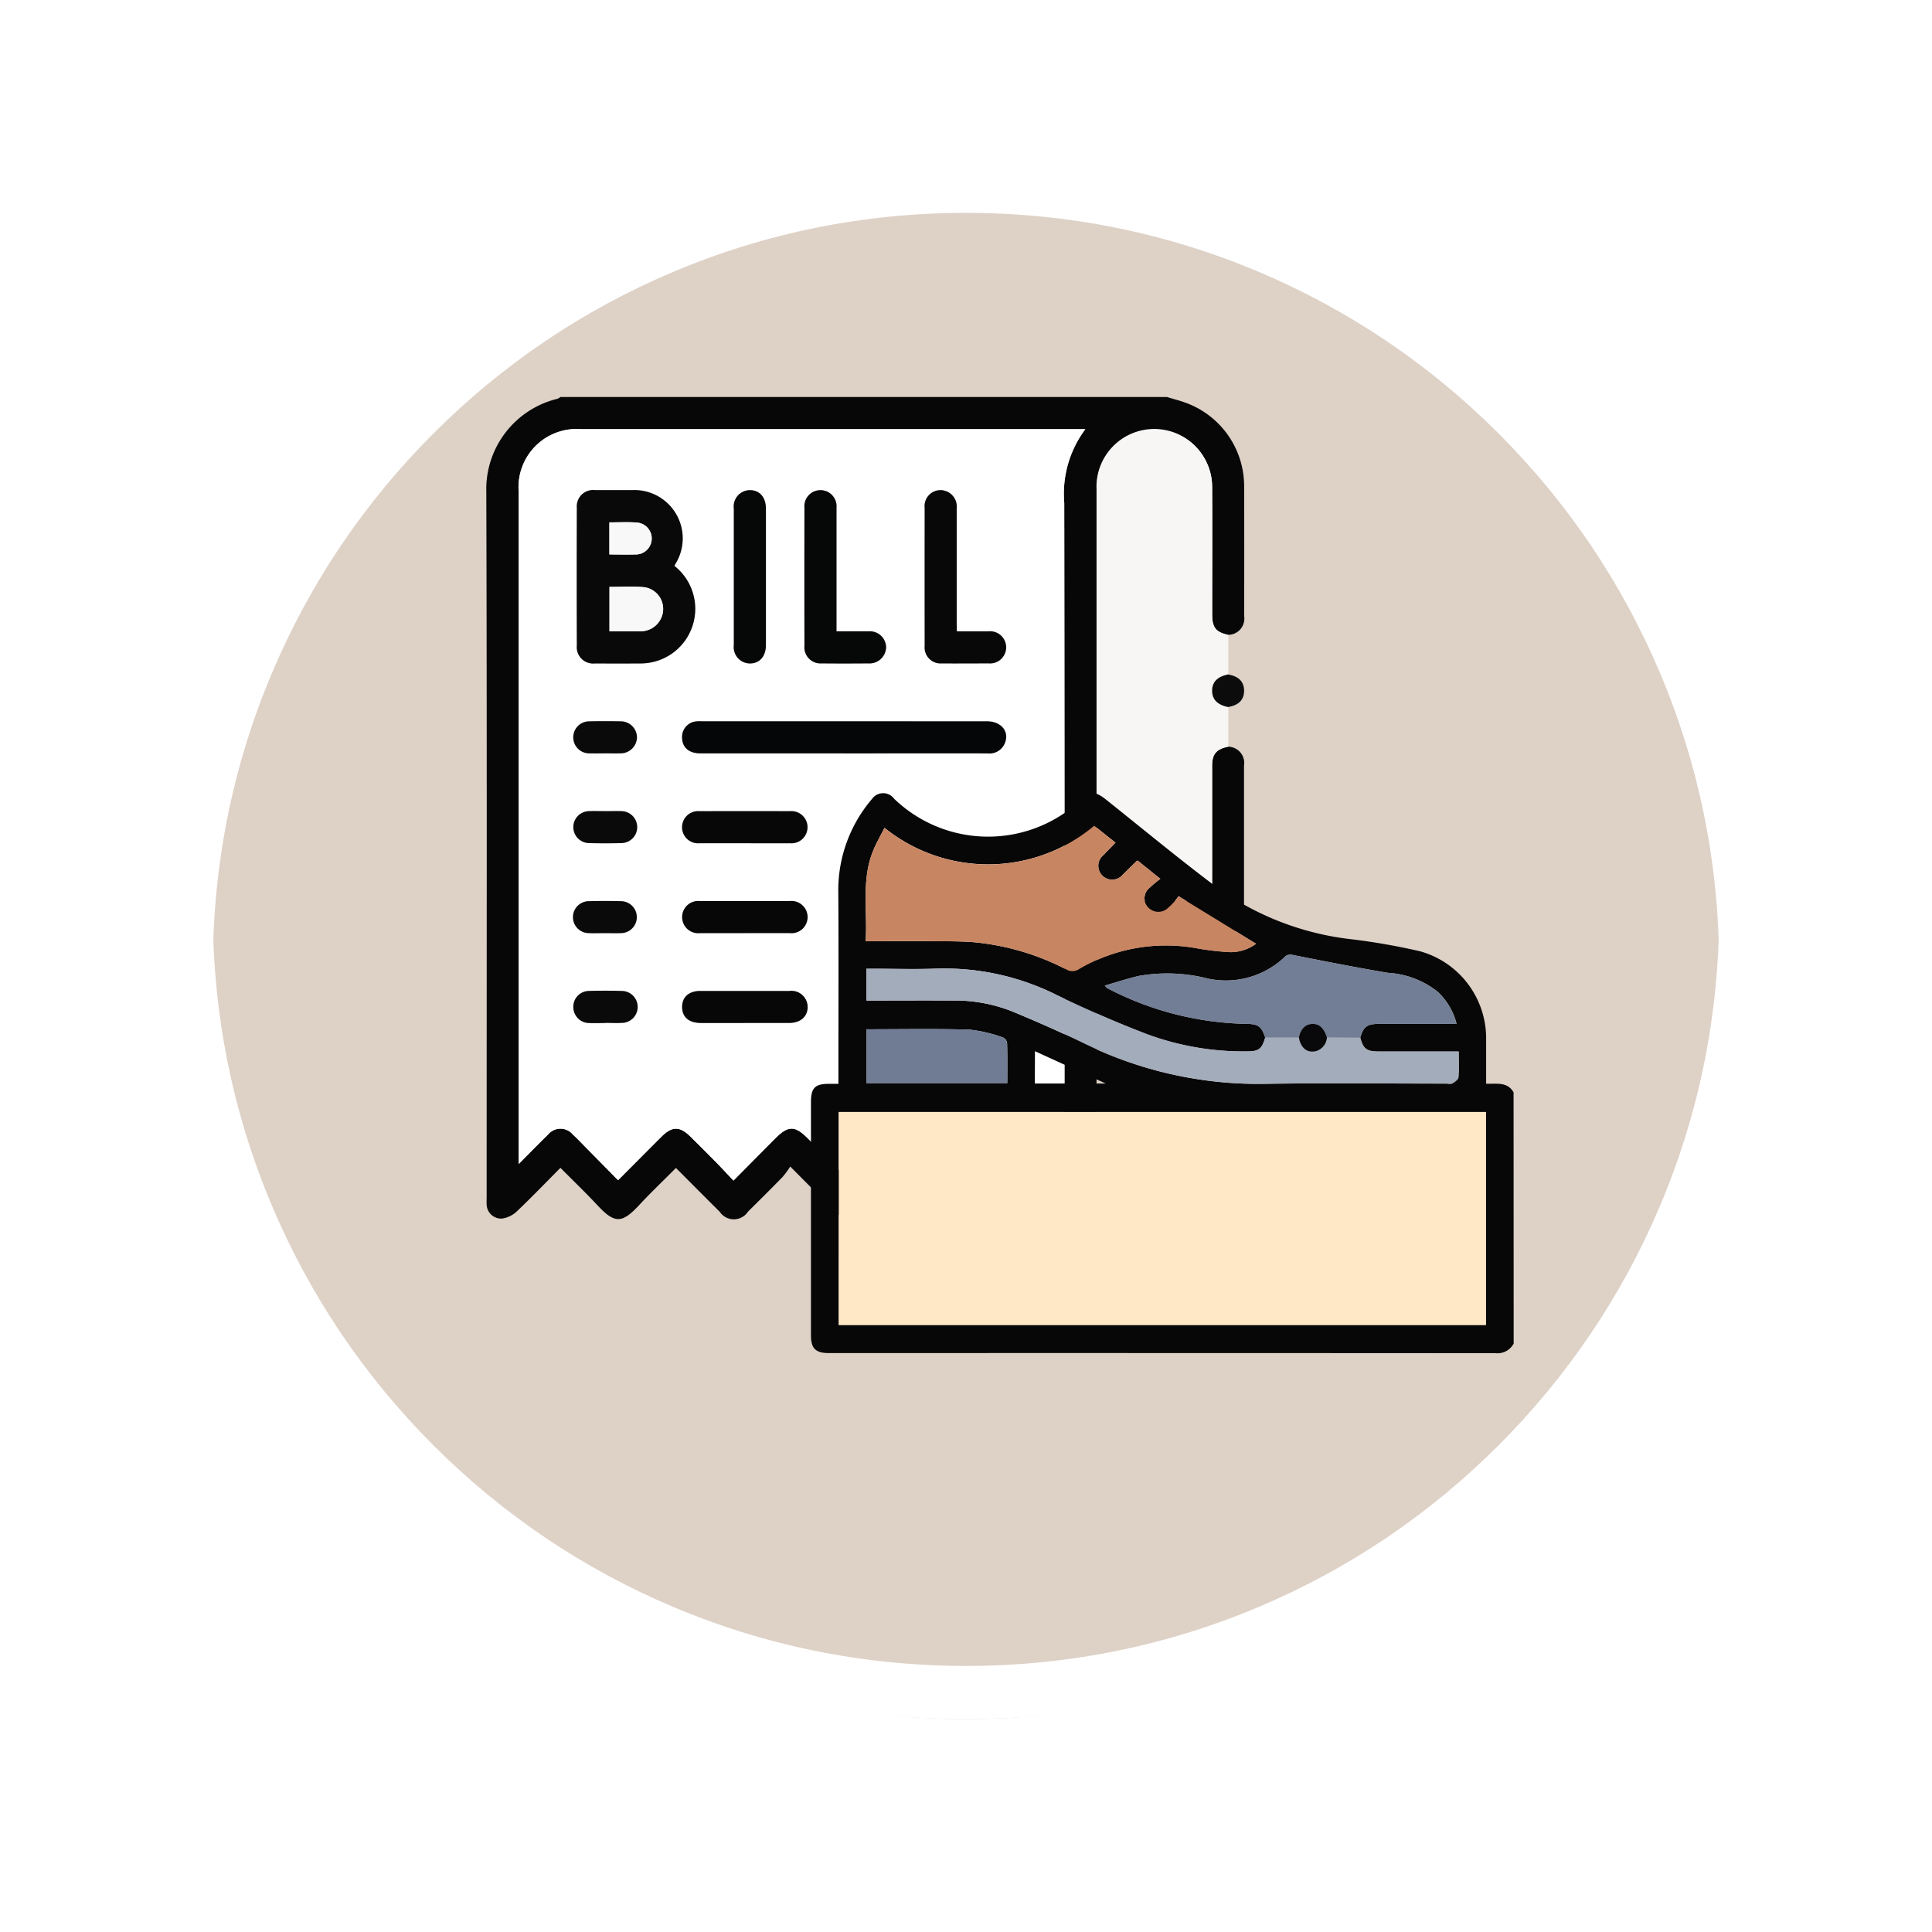 <svg xmlns="http://www.w3.org/2000/svg" xmlns:xlink="http://www.w3.org/1999/xlink" width="108.914" height="108.914" viewBox="0 0 108.914 108.914"><defs><filter id="a" x="0" y="0" width="108.914" height="108.914" filterUnits="userSpaceOnUse"><feOffset dy="3" input="SourceAlpha"/><feGaussianBlur stdDeviation="3" result="b"/><feFlood flood-opacity="0.161"/><feComposite operator="in" in2="b"/><feComposite in="SourceGraphic"/></filter><clipPath id="c"><rect width="59.8" height="53.902" transform="translate(0 0)" fill="none"/></clipPath></defs><g transform="translate(-799.5 -2534.157)"><g transform="translate(0 587.946)"><g transform="translate(808.5 1952.211)"><g transform="matrix(1, 0, 0, 1, -9, -6)" filter="url(#a)"><g transform="translate(9 6)" fill="#d8cabd" opacity="0.859"><path d="M 45.457 89.414 C 39.522 89.414 33.766 88.252 28.347 85.96 C 23.113 83.746 18.412 80.577 14.375 76.539 C 10.337 72.502 7.168 67.801 4.954 62.567 C 2.662 57.149 1.5 51.392 1.5 45.457 C 1.5 39.522 2.662 33.766 4.954 28.347 C 7.168 23.113 10.337 18.412 14.375 14.375 C 18.412 10.337 23.113 7.168 28.347 4.954 C 33.766 2.662 39.522 1.5 45.457 1.5 C 51.392 1.5 57.148 2.662 62.566 4.954 C 67.8 7.168 72.502 10.337 76.539 14.375 C 80.576 18.412 83.746 23.113 85.96 28.347 C 88.252 33.766 89.414 39.522 89.414 45.457 C 89.414 51.392 88.252 57.149 85.96 62.567 C 83.746 67.801 80.576 72.502 76.539 76.539 C 72.502 80.577 67.8 83.746 62.566 85.96 C 57.148 88.252 51.392 89.414 45.457 89.414 Z" stroke="none"/><path d="M 45.457 3 C 39.724 3 34.164 4.122 28.932 6.335 C 23.876 8.473 19.335 11.535 15.435 15.435 C 11.535 19.335 8.473 23.876 6.335 28.932 C 4.122 34.164 3 39.724 3 45.457 C 3 51.19 4.122 56.75 6.335 61.982 C 8.473 67.038 11.535 71.579 15.435 75.479 C 19.335 79.379 23.876 82.441 28.932 84.579 C 34.164 86.792 39.724 87.914 45.457 87.914 C 51.19 87.914 56.75 86.792 61.982 84.579 C 67.037 82.441 71.578 79.379 75.478 75.479 C 79.378 71.579 82.44 67.038 84.578 61.982 C 86.791 56.75 87.914 51.19 87.914 45.457 C 87.914 39.724 86.791 34.164 84.578 28.932 C 82.44 23.876 79.378 19.335 75.478 15.435 C 71.578 11.535 67.037 8.473 61.982 6.335 C 56.75 4.122 51.19 3 45.457 3 M 45.457 0 C 70.562 0 90.914 20.352 90.914 45.457 L 90.914 45.457 C 90.914 70.562 70.562 90.914 45.457 90.914 C 20.352 90.914 0 70.562 0 45.457 L 0 45.457 C 0 20.352 20.352 0 45.457 0 Z" stroke="none" fill="#fff"/></g></g><g transform="translate(0 0)" fill="none"><path d="M45.457,0A45.457,45.457,0,0,1,90.914,45.457h0A45.457,45.457,0,0,1,0,45.457H0A45.457,45.457,0,0,1,45.457,0Z" stroke="none"/><path d="M 45.457 3 C 39.724 3 34.164 4.122 28.932 6.335 C 23.876 8.473 19.335 11.535 15.435 15.435 C 11.535 19.335 8.473 23.876 6.335 28.932 C 4.122 34.164 3 39.724 3 45.457 C 3 51.19 4.122 56.75 6.335 61.982 C 8.473 67.038 11.535 71.579 15.435 75.479 C 19.335 79.379 23.876 82.441 28.932 84.579 C 34.164 86.792 39.724 87.914 45.457 87.914 C 51.19 87.914 56.75 86.792 61.982 84.579 C 67.037 82.441 71.578 79.379 75.478 75.479 C 79.378 71.579 82.44 67.038 84.578 61.982 C 86.791 56.75 87.914 51.19 87.914 45.457 C 87.914 39.724 86.791 34.164 84.578 28.932 C 82.44 23.876 79.378 19.335 75.478 15.435 C 71.578 11.535 67.037 8.473 61.982 6.335 C 56.75 4.122 51.19 3 45.457 3 M 45.457 0 C 70.562 0 90.914 20.352 90.914 45.457 L 90.914 45.457 C 90.914 70.562 70.562 90.914 45.457 90.914 C 20.352 90.914 0 70.562 0 45.457 L 0 45.457 C 0 20.352 20.352 0 45.457 0 Z" stroke="none" fill="#fff"/></g></g></g><g transform="translate(825.177 2557.126)"><g transform="translate(-0.146 -0.587)"><g clip-path="url(#c)"><path d="M6.062,43.45c.718.722,1.415,1.387,2.07,2.092.983,1.059,1.386,1.065,2.37.008.664-.713,1.37-1.387,2.072-2.093.853.854,1.659,1.666,2.47,2.473a.956.956,0,0,0,1.593-.01c.653-.648,1.307-1.295,1.949-1.953a5.309,5.309,0,0,0,.433-.589c.9.906,1.675,1.686,2.453,2.465.682.684,1.072.685,1.753,0,.786-.786,1.569-1.575,2.379-2.389.66.66,1.3,1.273,1.908,1.917,1.232,1.305,1.487,1.29,2.72-.013.608-.643,1.243-1.259,1.884-1.906.85.851,1.663,1.656,2.464,2.472a.989.989,0,0,0,1.129.342c.48-.186.582-.579.581-1.06q-.014-7.236-.005-14.473v-.515h7.221c.791,0,1.1-.305,1.1-1.079q0-4.185,0-8.368a.915.915,0,0,0-.9-1.064V17.479c.6-.1.9-.41.9-.921s-.3-.818-.9-.92V13.407a.917.917,0,0,0,.9-1.064c0-2.44,0-4.88,0-7.32A5.008,5.008,0,0,0,41.388.35C41.024.209,40.64.115,40.266,0" fill="#fff"/><path d="M40.265,0c.375.116.758.209,1.122.35a5.005,5.005,0,0,1,3.22,4.673q.009,3.66,0,7.32a.916.916,0,0,1-.9,1.064c-.682-.142-.9-.415-.9-1.121,0-2.412.012-4.824,0-7.235a3.256,3.256,0,1,0-6.51.145q0,11.442,0,22.883v.313H42.8V27.93q0-3.572,0-7.145c0-.656.242-.939.9-1.074a.915.915,0,0,1,.9,1.064q0,4.183,0,8.368c0,.774-.313,1.079-1.1,1.079H36.284v.515q0,7.236.006,14.473c0,.481-.1.874-.582,1.06a.987.987,0,0,1-1.128-.342c-.8-.816-1.614-1.621-2.464-2.472-.642.647-1.277,1.264-1.885,1.906-1.233,1.3-1.488,1.318-2.719.013-.608-.644-1.249-1.257-1.908-1.917-.811.814-1.594,1.6-2.38,2.389-.68.681-1.07.68-1.753,0-.777-.778-1.552-1.559-2.452-2.465a5.221,5.221,0,0,1-.434.589c-.641.659-1.295,1.305-1.948,1.953a.956.956,0,0,1-1.593.01c-.812-.807-1.618-1.619-2.47-2.473-.7.707-1.409,1.38-2.072,2.093-.984,1.057-1.387,1.051-2.371-.008-.654-.7-1.351-1.369-2.069-2.092-.842.848-1.644,1.682-2.482,2.478a1.527,1.527,0,0,1-.817.382.818.818,0,0,1-.86-.8c-.011-.134,0-.271,0-.406,0-13.253.021-26.5-.019-39.758A5.246,5.246,0,0,1,5.889.1.693.693,0,0,0,6.062,0Zm-4.61,1.81H7.228A3.279,3.279,0,0,0,3.71,5.338v37.9c.6-.6,1.116-1.139,1.652-1.657a.906.906,0,0,1,1.4-.007c.254.236.493.488.737.734L9.313,44.15c.848-.85,1.643-1.652,2.443-2.449.609-.608,1.038-.6,1.655.009.471.467.942.934,1.407,1.408.333.339.655.689,1,1.053.836-.843,1.6-1.614,2.365-2.383.72-.723,1.1-.724,1.815-.006.775.776,1.546,1.555,2.353,2.368.8-.8,1.559-1.572,2.323-2.338s1.113-.759,1.879.01,1.523,1.534,2.332,2.35c.135-.159.224-.279.329-.385.723-.727,1.444-1.456,2.176-2.173a.919.919,0,0,1,1.461-.007c.349.333.684.681,1.026,1.022l.6.595v-.747q0-18.251-.011-36.5A6.087,6.087,0,0,1,35.655,1.81" fill="#070708"/><path d="M43.705,19.711c-.664.136-.905.418-.905,1.075q0,3.572,0,7.145v.461H36.285v-.313q0-11.441,0-22.882a3.256,3.256,0,1,1,6.509-.146c.016,2.412,0,4.824.005,7.235,0,.706.222.979.905,1.121v2.232q-.906.185-.905.92c0,.49.3.8.905.92v2.232" fill="#f8f6f5"/><path d="M43.7,17.479c-.6-.125-.9-.43-.9-.921s.3-.8.9-.92c.6.1.905.41.905.92s-.3.819-.905.921" fill="#0c0c0d"/><path d="M35.655,1.81a6.092,6.092,0,0,0-1.192,4.165q.031,18.252.012,36.5v.747l-.6-.595c-.342-.341-.677-.689-1.025-1.022a.92.92,0,0,0-1.462.007c-.732.718-1.453,1.446-2.176,2.173-.1.106-.194.226-.328.385-.81-.816-1.57-1.585-2.332-2.35s-1.122-.771-1.88-.01-1.525,1.535-2.322,2.338c-.807-.813-1.579-1.592-2.353-2.368-.716-.718-1.1-.716-1.816.006-.766.769-1.529,1.54-2.365,2.383-.344-.364-.667-.714-1-1.053-.464-.474-.935-.941-1.406-1.408-.618-.613-1.047-.617-1.656-.009-.8.8-1.595,1.6-2.442,2.449L7.5,42.309c-.244-.246-.483-.5-.738-.734a.905.905,0,0,0-1.4.008c-.536.517-1.054,1.054-1.653,1.657V5.338A3.279,3.279,0,0,1,7.229,1.81H35.655ZM26.131,37.441a8.4,8.4,0,0,0,.1,1.076.862.862,0,0,0,.947.66.872.872,0,0,0,.8-.838,4.949,4.949,0,0,0,.007-.678c-.016-.234.062-.332.3-.4a3.78,3.78,0,0,0,1.8-1.148c1.837-2.076,1.433-5.34-1.487-6.361a1.38,1.38,0,0,1-.372-.153c-.1-.076-.23-.2-.231-.309-.017-1.156-.011-2.312-.011-3.566.378.195.69.358,1,.518a.889.889,0,0,0,.979-.053.764.764,0,0,0,.333-.909,1.438,1.438,0,0,0-.576-.695c-.543-.306-1.135-.524-1.724-.785-.077-1.28-.257-1.615-.894-1.629s-.871.374-.963,1.7c-.072.027-.152.064-.236.087a3.324,3.324,0,0,0-2.537,2.908,2.87,2.87,0,0,0,1.757,3.323,1.6,1.6,0,0,1,1.056,1.891c-.067,1.17-.016,2.346-.016,3.682-.632-.281-1.18-.5-1.7-.766a.951.951,0,0,0-1.348.24.916.916,0,0,0,.389,1.308,5.2,5.2,0,0,0,2.629.9M12.488,9.519c.031-.055.059-.107.086-.158A2.723,2.723,0,0,0,10.1,5.248c-.693,0-1.387,0-2.08,0a.921.921,0,0,0-1.035.986q-.016,3.891,0,7.78A.921.921,0,0,0,8.005,15.02q1.313.007,2.623,0a3.08,3.08,0,0,0,1.86-5.5m9.559,10.569c2.7,0,5.4,0,8.1,0a.933.933,0,0,0,.975-.578c.271-.658-.208-1.234-1.017-1.234H14c-.09,0-.181,0-.271,0a.882.882,0,0,0-.805.922c.009.551.389.882,1.028.883q4.049,0,8.1,0m-.419-6.88c0-2.36,0-4.664,0-6.969a.908.908,0,1,0-1.808.007q-.006,3.888,0,7.776a.912.912,0,0,0,.976.995c.874.01,1.748.007,2.622,0a.939.939,0,0,0,1.008-.925.922.922,0,0,0-.994-.884c-.585-.006-1.17,0-1.8,0m6.781,0v-.429q0-3.255,0-6.508a.929.929,0,0,0-.9-1.022A.9.9,0,0,0,26.6,6.257q0,3.886,0,7.773a.9.9,0,0,0,.975.987q1.309.013,2.62,0a.909.909,0,1,0,0-1.809c-.583,0-1.166,0-1.783,0M17.647,10.134c0-1.282,0-2.564,0-3.846,0-.63-.342-1.027-.881-1.039a.92.92,0,0,0-.929,1.04q0,3.846,0,7.691a.924.924,0,0,0,.885,1.04c.558.013.923-.392.925-1.041,0-1.282,0-2.563,0-3.845M16.433,25.155c.858,0,1.716,0,2.574,0a.907.907,0,1,0,0-1.807q-2.552-.008-5.1,0a.907.907,0,1,0,0,1.807c.843.005,1.685,0,2.528,0m.022,5.067c.843,0,1.686,0,2.528,0a.91.91,0,1,0,0-1.808q-2.528,0-5.056,0a.909.909,0,1,0,0,1.808c.843,0,1.685,0,2.528,0m-.034,5.067c.843,0,1.685,0,2.528,0,.645,0,1.055-.364,1.048-.917a.916.916,0,0,0-1.027-.892q-2.505,0-5.011,0c-.661,0-1.044.343-1.038.916s.39.891,1.062.893c.813,0,1.625,0,2.438,0m-7.844-15.2c.286,0,.572.007.858,0a.923.923,0,0,0,.943-.891.914.914,0,0,0-.919-.914q-.88-.02-1.76,0a.9.9,0,0,0-.912.912.9.9,0,0,0,.933.894c.286.008.572,0,.857,0m.016,3.257c-.3,0-.6-.009-.9,0a.9.9,0,0,0-.006,1.805c.6.014,1.2.015,1.805,0a.9.9,0,0,0,.006-1.8c-.3-.014-.6,0-.9,0m-.034,6.877c.3,0,.6.009.9,0a.919.919,0,0,0,.917-.918.91.91,0,0,0-.9-.886c-.6-.014-1.2-.016-1.8,0a.89.89,0,0,0-.886.893.9.9,0,0,0,.869.91c.3.015.6,0,.9,0m.016,5.067h0c.316,0,.633.015.947,0a.9.9,0,0,0-.016-1.8q-.924-.029-1.85,0a.889.889,0,0,0-.869.908.9.9,0,0,0,.886.9c.3.013.6,0,.9,0" fill="#fff"/><path d="M12.488,9.519a3.08,3.08,0,0,1-1.86,5.5q-1.311.009-2.623,0a.921.921,0,0,1-1.018-1.005q-.013-3.89,0-7.779a.922.922,0,0,1,1.035-.987c.694,0,1.387,0,2.081,0a2.723,2.723,0,0,1,2.47,4.113c-.027.051-.055.1-.086.158M8.827,10.7v2.507c.6,0,1.169.01,1.739,0a1.269,1.269,0,0,0,1.286-1.19,1.233,1.233,0,0,0-1.162-1.3c-.609-.046-1.225-.009-1.863-.009M8.821,8.875c.5,0,.972.014,1.447,0a.9.9,0,0,0,.082-1.8c-.5-.04-1.01-.009-1.529-.009Z" fill="#09090a"/><path d="M22.047,20.088q-4.049,0-8.1,0c-.639,0-1.018-.332-1.028-.883a.881.881,0,0,1,.805-.921A2.465,2.465,0,0,1,14,18.278H30.1c.809,0,1.288.576,1.018,1.234a.937.937,0,0,1-.976.579c-2.7-.008-5.4,0-8.1,0" fill="#050607"/><path d="M21.628,13.208c.632,0,1.217,0,1.8,0a.922.922,0,0,1,.994.884.939.939,0,0,1-1.008.925c-.874.007-1.748.009-2.622,0a.911.911,0,0,1-.975-.995q-.008-3.888,0-7.776a.908.908,0,1,1,1.808-.007c0,2.3,0,4.609,0,6.969" fill="#060707"/><path d="M28.408,13.207c.617,0,1.2,0,1.784,0a.909.909,0,1,1,0,1.809q-1.311.01-2.621,0a.9.9,0,0,1-.975-.987q-.006-3.887,0-7.772a.9.9,0,0,1,.9-1.009.929.929,0,0,1,.905,1.023c0,2.169,0,4.338,0,6.507Z" fill="#080808"/><path d="M17.647,10.134c0,1.282,0,2.564,0,3.845,0,.65-.367,1.055-.925,1.041a.923.923,0,0,1-.885-1.04q0-3.844,0-7.691a.92.92,0,0,1,.929-1.04c.539.013.879.409.881,1.04,0,1.281,0,2.563,0,3.845" fill="#060707"/><path d="M16.433,25.155c-.843,0-1.686,0-2.528,0a.907.907,0,1,1,0-1.807q2.552-.008,5.1,0a.907.907,0,1,1,0,1.807c-.857.005-1.715,0-2.573,0" fill="#070708"/><path d="M16.455,30.222c-.843,0-1.686,0-2.528,0a.909.909,0,1,1,0-1.808q2.527,0,5.056,0a.91.91,0,1,1,0,1.808c-.842,0-1.685,0-2.528,0" fill="#070708"/><path d="M16.421,35.289c-.813,0-1.625,0-2.438,0-.672,0-1.056-.327-1.061-.893s.376-.915,1.037-.916q2.505,0,5.011,0A.915.915,0,0,1,20,34.372c.007.553-.4.914-1.048.916-.842,0-1.685,0-2.528,0" fill="#070708"/><path d="M8.577,20.088c-.286,0-.572.007-.857,0a.905.905,0,0,1-.934-.894.9.9,0,0,1,.913-.912q.879-.02,1.759,0a.913.913,0,0,1,.919.914.923.923,0,0,1-.943.891c-.285.009-.571,0-.857,0" fill="#0a0a0b"/><path d="M8.592,23.345c.3,0,.6-.011.9,0a.9.9,0,0,1-.006,1.8c-.6.017-1.2.016-1.8,0a.9.9,0,0,1,.007-1.8c.3-.012.6,0,.9,0" fill="#0a0a0b"/><path d="M8.559,30.221c-.3,0-.6.013-.9,0a.9.9,0,0,1,.017-1.8c.6-.016,1.2-.015,1.8,0a.9.9,0,1,1-.017,1.8c-.3.011-.6,0-.9,0" fill="#0a0a0b"/><path d="M8.575,35.289c-.3,0-.6.011-.9,0a.9.9,0,0,1-.886-.9.889.889,0,0,1,.869-.908q.925-.027,1.85,0a.9.9,0,0,1,.016,1.8c-.314.019-.631,0-.947,0h0" fill="#0a0a0b"/><path d="M27.991,35.376V31.52a1.716,1.716,0,0,1,1.379,1.658,2.288,2.288,0,0,1-1.379,2.2" fill="#f3f2f3"/><path d="M25.808,25.76v2.849a1.336,1.336,0,0,1-.659-1.149,1.985,1.985,0,0,1,.659-1.7" fill="#fcfcfc"/><path d="M8.827,10.7c.637,0,1.253-.036,1.863.009a1.235,1.235,0,0,1,1.162,1.306,1.27,1.27,0,0,1-1.286,1.19c-.571.012-1.141,0-1.739,0Z" fill="#f9f8f9"/><path d="M8.821,8.875V7.067c.519,0,1.027-.031,1.529.009a.9.9,0,0,1-.082,1.8c-.475.018-.951,0-1.447,0" fill="#f9f8f9"/><path d="M59.8,53.358a1.027,1.027,0,0,1-1.014.544q-18.8-.012-37.6-.006c-.737,0-1-.264-1-.995V39.749c0-.805.224-1.03,1.027-1.032h.52V38.3c0-3.519.017-7.039-.007-10.559a7.912,7.912,0,0,1,1.907-5.089.766.766,0,0,1,1.238-.009,7.634,7.634,0,0,0,10.48.114c.606-.542.847-.56,1.494-.043,2.014,1.606,4,3.25,6.053,4.8a16.027,16.027,0,0,0,7.6,3.035,36.616,36.616,0,0,1,4.02.695,5.093,5.093,0,0,1,3.73,4.922c0,.836,0,1.672,0,2.544.568.027,1.192-.133,1.547.488Zm-8.648-17.24c.178-.623.387-.778,1.051-.78h4.38A3.668,3.668,0,0,0,55.5,33.513a4.977,4.977,0,0,0-2.8-1.054c-1.8-.305-3.587-.657-5.375-1.012a.462.462,0,0,0-.462.147,4.819,4.819,0,0,1-4.3,1.19,9.233,9.233,0,0,0-3.864-.155c-.642.143-1.268.355-1.952.55.1.1.11.127.13.137a17.6,17.6,0,0,0,7.849,2.02c.673.005.857.14,1.067.77-.195.668-.367.789-1.074.784a15.735,15.735,0,0,1-5.525-.946c-1.737-.66-3.445-1.41-5.121-2.215a14.172,14.172,0,0,0-6.78-1.506c-1.21.046-2.423.008-3.635.008h-.347v1.79c1.652,0,3.276-.01,4.9,0a8.741,8.741,0,0,1,3.286.6c1.4.577,2.787,1.19,4.149,1.851A22.26,22.26,0,0,0,45.87,38.716c3.377-.05,6.755-.011,10.133-.011.116,0,.255.037.342-.015.138-.081.332-.214.342-.339.04-.47.016-.946.016-1.456H52.194c-.682,0-.869-.141-1.042-.776m-29.4,16.194H58.236V40.305H21.754Zm1.515-21.636c1.341,0,2.6-.006,3.865,0,.747,0,1.5,0,2.24.057a14.149,14.149,0,0,1,5.218,1.539.66.66,0,0,0,.708-.024,9.685,9.685,0,0,1,6.544-1.19,15.243,15.243,0,0,0,1.982.236,2.426,2.426,0,0,0,1.456-.474l-4.369-2.682c-.042.054-.13.183-.233.3a4.259,4.259,0,0,1-.356.355.784.784,0,0,1-1.082.017.745.745,0,0,1-.016-1.1,7.548,7.548,0,0,1,.657-.549l-1.274-1.027c-.039.014-.053.015-.061.023-.258.252-.512.508-.773.757a.78.78,0,1,1-1.1-1.093c.217-.229.441-.451.681-.7l-1.2-.955a9.308,9.308,0,0,1-11.822.118c-.227.457-.481.887-.662,1.346-.643,1.626-.293,3.329-.4,5.043m.041,4.966v3.033h7.942c0-.777.01-1.524-.011-2.27A.416.416,0,0,0,31,36.1a8.128,8.128,0,0,0-1.867-.436c-1.929-.056-3.861-.02-5.827-.02m9.5,3.055H36.8l-3.987-1.821Z" fill="#080708"/><rect width="36.482" height="12.007" transform="translate(21.754 40.305)" fill="#ffe8c6"/><path d="M23.269,30.676c.109-1.714-.241-3.417.4-5.044.181-.458.435-.889.662-1.346a9.3,9.3,0,0,0,11.822-.118l1.2.956c-.24.245-.464.467-.681.7a.779.779,0,1,0,1.1,1.092c.261-.248.515-.5.773-.757a.356.356,0,0,1,.061-.023l1.274,1.027a7.554,7.554,0,0,0-.656.55.744.744,0,0,0,.015,1.1.783.783,0,0,0,1.082-.018,4.247,4.247,0,0,0,.356-.354c.1-.115.191-.244.233-.3l4.369,2.681a2.413,2.413,0,0,1-1.456.474,15.09,15.09,0,0,1-1.982-.235A9.684,9.684,0,0,0,35.3,32.25a.66.66,0,0,1-.708.025,14.169,14.169,0,0,0-5.218-1.54c-.744-.058-1.493-.052-2.24-.057-1.262-.008-2.524,0-3.865,0" fill="#c88561"/><path d="M51.152,36.118c.172.635.36.776,1.041.776H56.7c0,.51.024.986-.016,1.456-.011.125-.2.258-.342.339-.087.052-.227.015-.343.015-3.377,0-6.756-.039-10.133.011A22.256,22.256,0,0,1,35.647,36.47c-1.362-.661-2.75-1.274-4.15-1.851a8.736,8.736,0,0,0-3.285-.6c-1.624-.013-3.248,0-4.9,0v-1.79h.347c1.212,0,2.425.039,3.636-.008a14.168,14.168,0,0,1,6.779,1.506c1.676.805,3.384,1.555,5.122,2.215a15.731,15.731,0,0,0,5.525.946c.706.005.879-.116,1.074-.784l1.9,0c.107.6.474.89.975.764a.861.861,0,0,0,.609-.766l1.877.012" fill="#a3acbb"/><path d="M51.152,36.118l-1.877-.012c-.174-.531-.437-.775-.822-.765s-.659.276-.762.767l-1.9,0c-.21-.63-.4-.765-1.068-.77a17.6,17.6,0,0,1-7.849-2.02c-.02-.01-.032-.033-.13-.137.685-.195,1.311-.407,1.952-.55a9.237,9.237,0,0,1,3.865.155,4.816,4.816,0,0,0,4.3-1.19.463.463,0,0,1,.462-.147c1.789.355,3.578.707,5.376,1.012a4.974,4.974,0,0,1,2.8,1.054,3.66,3.66,0,0,1,1.079,1.825H52.2c-.664,0-.873.157-1.05.78" fill="#717e95"/><path d="M23.31,35.641c1.966,0,3.9-.036,5.827.02A8.233,8.233,0,0,1,31,36.1a.417.417,0,0,1,.237.307c.021.746.011,1.493.011,2.271H23.31Z" fill="#6f7c94"/><path d="M47.691,36.108c.1-.491.367-.756.762-.767s.648.234.823.764a.865.865,0,0,1-.61.767c-.5.125-.868-.167-.975-.764" fill="#09090b"/></g></g></g></g></svg>